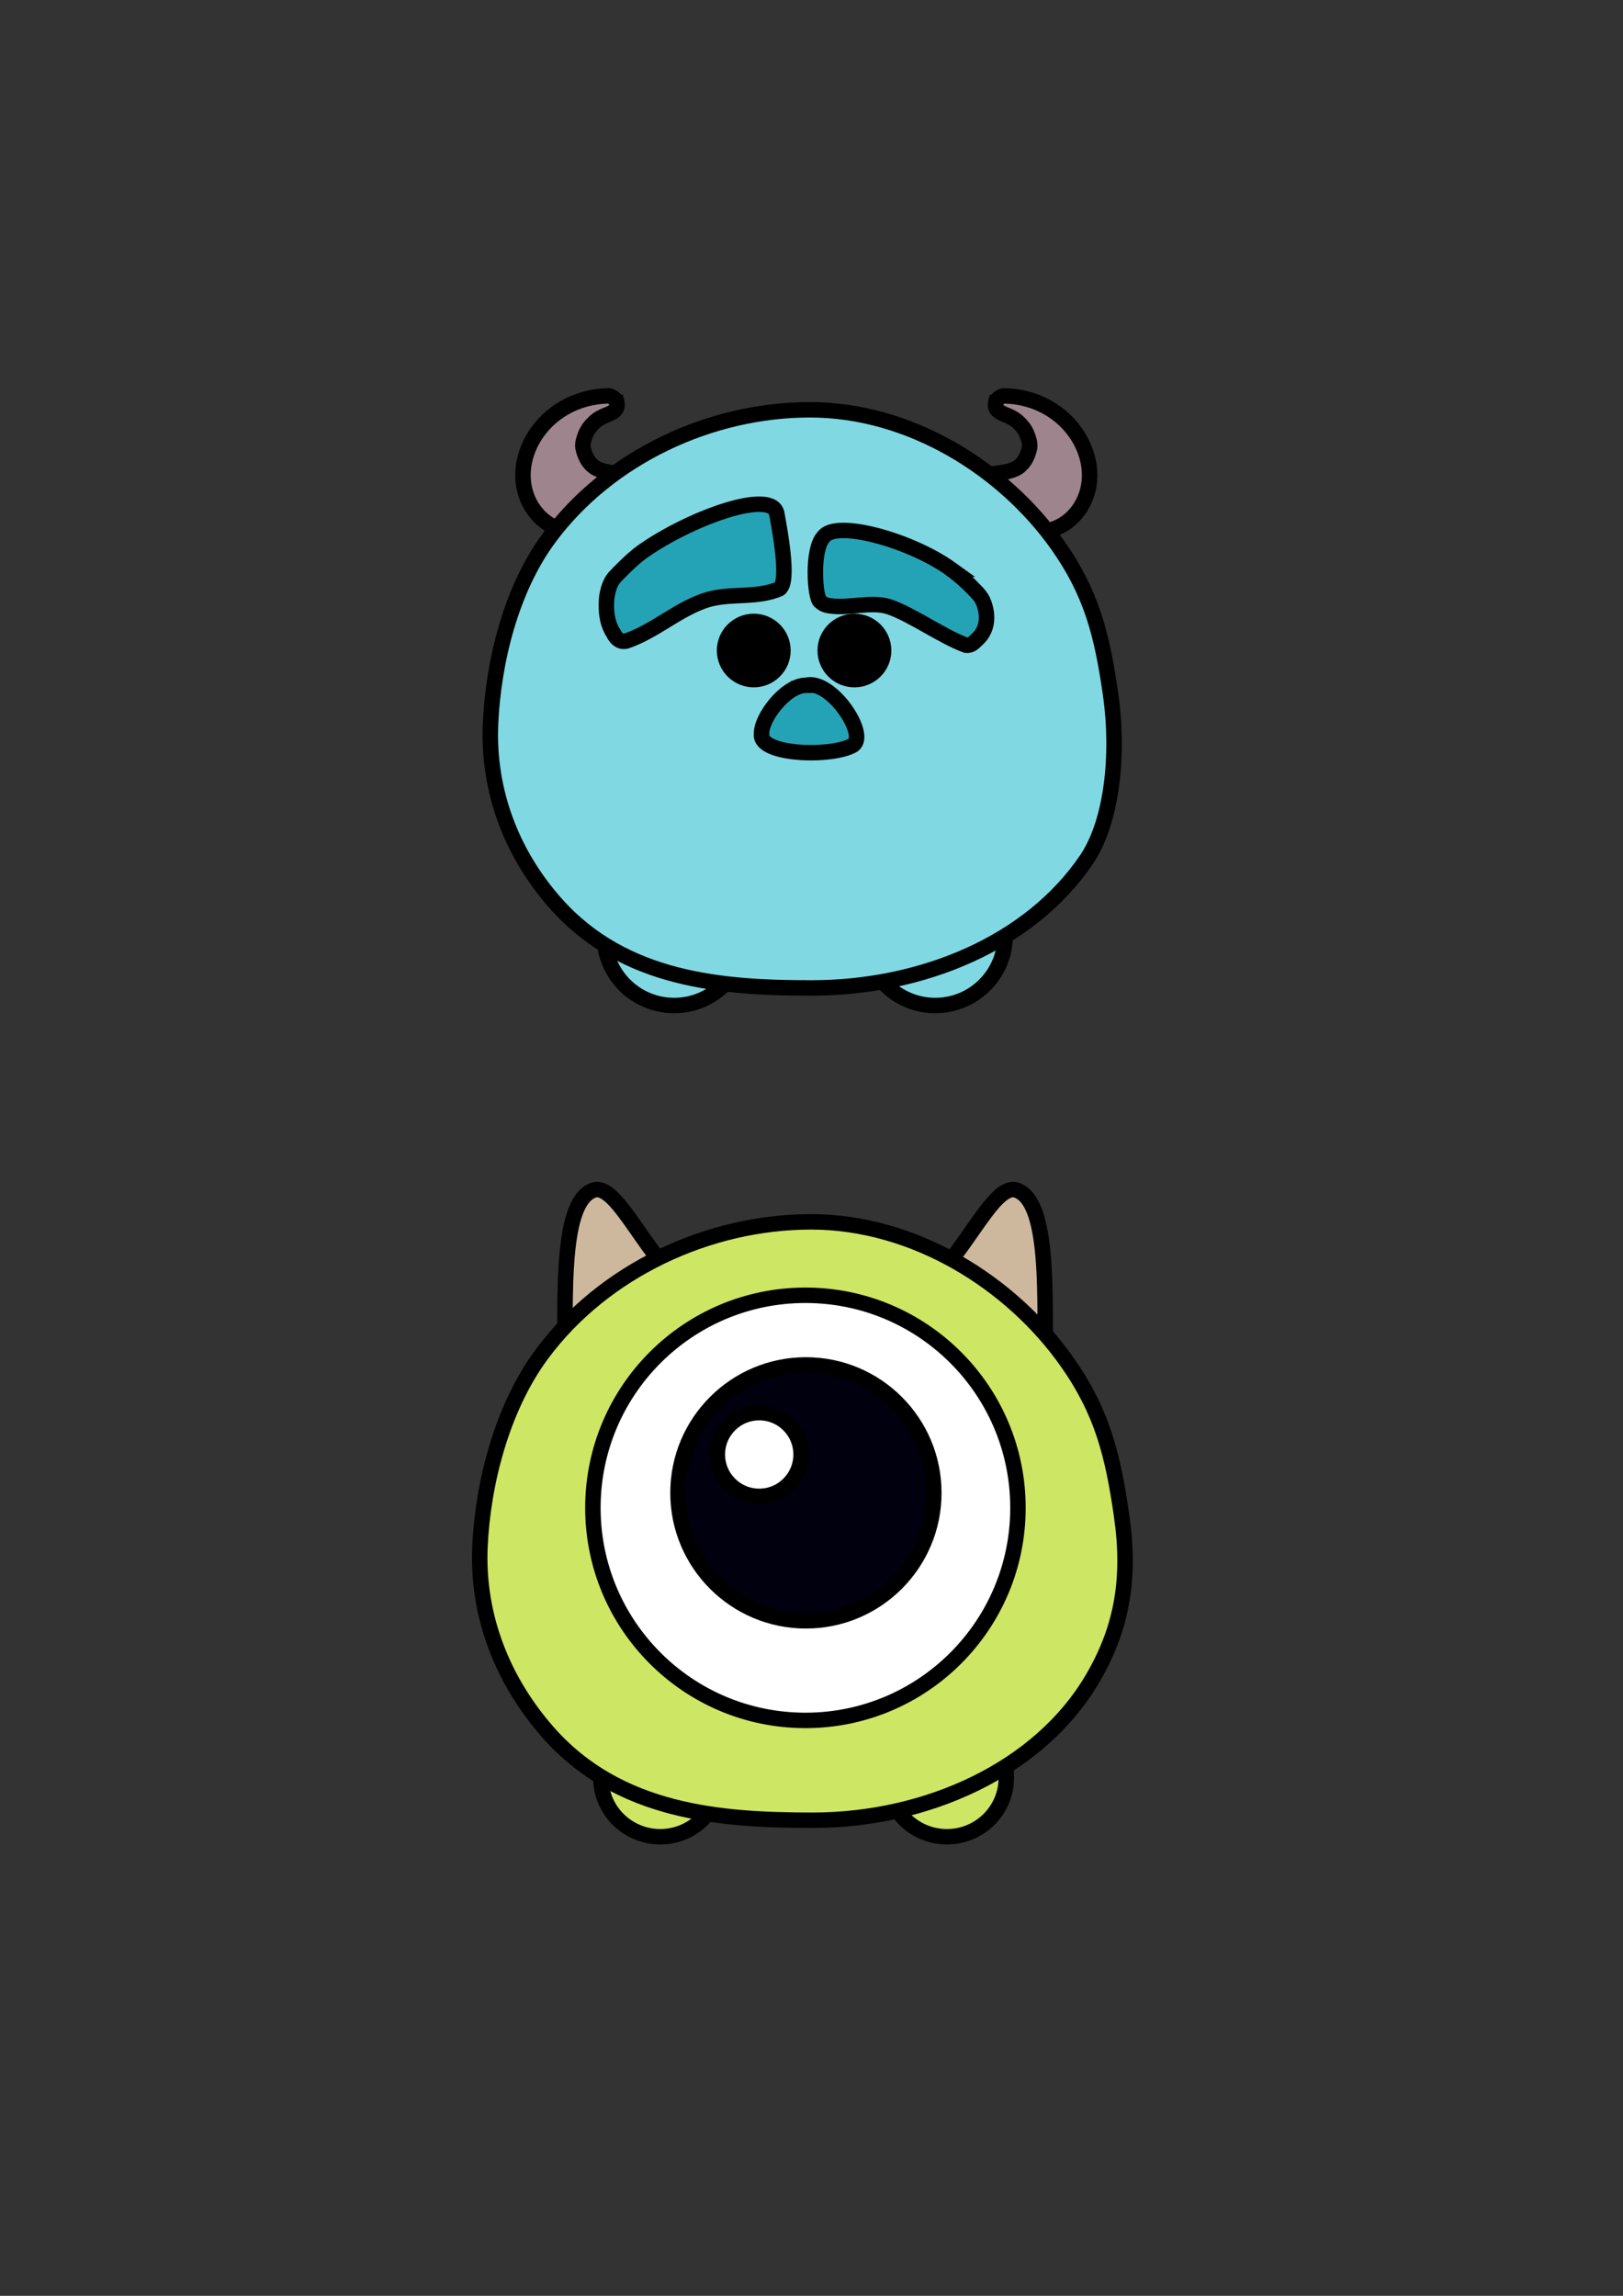 <?xml version="1.0" encoding="UTF-8" standalone="no"?>
<svg
   xmlns:dc="http://purl.org/dc/elements/1.1/"
   xmlns:cc="http://creativecommons.org/ns#"
   xmlns:rdf="http://www.w3.org/1999/02/22-rdf-syntax-ns#"
   xmlns:svg="http://www.w3.org/2000/svg"
   xmlns="http://www.w3.org/2000/svg"
   xmlns:sodipodi="http://sodipodi.sourceforge.net/DTD/sodipodi-0.dtd"
   xmlns:inkscape="http://www.inkscape.org/namespaces/inkscape"
   width="210mm"
   height="297mm"
   viewBox="0 0 210 297"
   version="1.1"
   id="svg8"
   inkscape:label="left-eyebrow"
   inkscape:version="1.0.2-2 (e86c870879, 2021-01-15)"
   sodipodi:docname="monsters.svg">
  <rect x="0" y="0" width="210" height="297" fill="#333333" stroke="none"/>
  <defs
     id="defs2" />
  <sodipodi:namedview
     id="base"
     pagecolor="#ffffff"
     bordercolor="#666666"
     borderopacity="1.0"
     inkscape:pageopacity="0.0"
     inkscape:pageshadow="2"
     inkscape:zoom="0.7"
     inkscape:cx="606.80671"
     inkscape:cy="477.48261"
     inkscape:document-units="mm"
     inkscape:current-layer="svg8"
     inkscape:document-rotation="0"
     showgrid="false"
     inkscape:window-width="1920"
     inkscape:window-height="1051"
     inkscape:window-x="-9"
     inkscape:window-y="-9"
     inkscape:window-maximized="1" />
  <g
     id="g1118"
     inkscape:label="sullivan"
     transform="matrix(0.544,0,0,0.543,47.441,22.566)"
     style="stroke-width:1.84">
    <path
       style="fill:#9e848d;fill-opacity:1;stroke:#000000;stroke-width:3.68;stroke-miterlimit:4;stroke-dasharray:none;stroke-opacity:1"
       d="m 155.652,84.667 c 6.353,1.746 11.53,-1.183 14.167,-5.408 6.482,-10.387 -2.366,-26.243 -18.299,-26.517 -0.09,-0.002 -0.634,0.197 -0.935,0.402 -0.46,0.312 -0.724,0.698 -0.858,0.74 -0.373,1.319 -0.014,1.992 0.487,2.423 1.282,1.104 2.911,0.983 4.851,2.807 0.917,0.862 1.556,1.755 1.965,2.752 0.412,1.006 0.833,2.294 0.644,3.229 -0.271,1.341 -1.054,3.941 -3.444,5.071 -3.325,1.572 -9.935,1.253 -20.311,2.028 17.548,8.843 12.893,4.053 21.734,12.473 z"
       id="path889"
       sodipodi:nodetypes="cssscssssscc"
       inkscape:label="right-horn"
       sodipodi:insensitive="true" />
    <path
       style="fill:#9e848d;fill-opacity:1;stroke:#000000;stroke-width:3.68;stroke-miterlimit:4;stroke-dasharray:none;stroke-opacity:1"
       d="M 53.484,84.667 C 47.13,86.413 41.954,83.483 39.317,79.258 32.835,68.872 41.683,53.015 57.616,52.741 c 0.09,-0.002 0.634,0.197 0.935,0.402 0.46,0.312 0.724,0.698 0.858,0.74 0.373,1.319 0.014,1.992 -0.487,2.423 -1.282,1.104 -2.911,0.983 -4.851,2.807 -0.917,0.862 -1.556,1.755 -1.965,2.752 -0.412,1.006 -0.833,2.294 -0.644,3.229 0.271,1.341 1.054,3.941 3.444,5.071 3.325,1.572 9.935,1.253 20.311,2.028 -17.548,8.843 -12.893,4.053 -21.734,12.473 z"
       id="path847"
       sodipodi:nodetypes="cssscssssscc"
       inkscape:label="left-horn" />
    <circle
       style="fill:#80d8e2;fill-opacity:1;stroke:#000000;stroke-width:3.68;stroke-miterlimit:4;stroke-dasharray:none;stroke-opacity:1"
       id="path997"
       cx="73.142"
       cy="181.371"
       inkscape:label="left-foot"
       r="16.631"
       sodipodi:insensitive="true" />
    <circle
       style="fill:#80d8e2;fill-opacity:1;stroke:#000000;stroke-width:3.68;stroke-miterlimit:4;stroke-dasharray:none;stroke-opacity:1"
       id="path997-4"
       cx="135.238"
       cy="181.371"
       inkscape:label="right-foot"
       r="16.631"
       sodipodi:insensitive="true" />
    <g
       inkscape:label="horns"
       id="layer1"
       sodipodi:insensitive="true"
       style="stroke-width:1.84" />
    <path
       id="path12"
       style="fill:#80d8e2;fill-opacity:1;stroke:#000000;stroke-width:3.68;stroke-miterlimit:4;stroke-dasharray:none;stroke-opacity:1"
       inkscape:label="body"
       d="m 176.941,123.828 c 2.059,14.381 0.348,30.407 -5.695,39.357 -13.418,19.873 -39.013,30.628 -65.45,30.628 -21.092,0 -44.547,-1.698 -60.859,-20.162 C 34.39,161.713 28.772,146.765 29.466,130.888 30.1,116.374 34.251,98.919 43.459,86.502 57.766,67.21 81.878,56.07 105.418,56.07 c 23.744,10e-7 46.041,13.959 58.9,32.175 8.095,11.467 10.59,21.384 12.623,35.583 z"
       sodipodi:nodetypes="sssssssss"
       sodipodi:insensitive="true" />
    <path
       style="fill:#25a3b6;fill-opacity:1;stroke:#000000;stroke-width:3.68;stroke-miterlimit:4;stroke-dasharray:none;stroke-opacity:1"
       d="m 59.237,95.686 c 0,0 3.66,-3.893 6.215,-5.72 11.182,-7.993 31.263,-15.361 32.124,-8.993 2.213,11.825 2.05,16.804 0.578,17.754 -5.644,2.451 -12.144,0.786 -18.018,2.894 -6.407,2.3 -11.616,7.101 -17.967,9.396 -0.977,0.41 -2.364,0.471 -3.478,-1.728 -1.12,-1.724 -1.958,-4.304 -1.582,-8.534 0.472,-3.164 1.45,-4.363 2.127,-5.069 z"
       id="path916"
       sodipodi:nodetypes="csccscccc"
       inkscape:label="left-eyebrow"
       sodipodi:insensitive="true" />
    <path
       style="fill:#25a3b6;fill-opacity:1;stroke:#000000;stroke-width:3.68;stroke-miterlimit:4;stroke-dasharray:none;stroke-opacity:1"
       d="m 104.485,121.705 c -4.854,0.047 -10.728,7.824 -10.548,11.591 -0.737,5.074 16.792,5.653 21.835,2.627 3.415,-2.648 -5.306,-15.701 -11.287,-14.218 z"
       id="path920"
       inkscape:label="nose"
       sodipodi:nodetypes="cccc"
       sodipodi:insensitive="true" />
    <path
       style="fill:#25a3b6;fill-opacity:1;stroke:#000000;stroke-width:3.68;stroke-miterlimit:4;stroke-dasharray:none;stroke-opacity:1"
       d="m 139.023,94.051 c -9.593,-6.911 -27.514,-11.916 -30.381,-7.658 -2.823,3.005 -2.036,14.53 -0.773,15.351 0.608,0.535 1.08,0.784 1.703,0.918 4.627,0.993 10.516,-1.18 14.956,0.426 5.496,1.989 12.582,7.086 18.03,9.07 1.121,0.083 1.57,-0.348 2.526,-1.273 3.443,-3.017 2.347,-7.395 1.488,-9.301 -0.518,-1.045 -1.103,-1.664 -1.719,-2.315 -1.922,-2.03 -3.761,-3.678 -5.83,-5.218 z"
       id="path916-8"
       sodipodi:nodetypes="cccsscccsc"
       inkscape:label="right-eyebrow"
       sodipodi:insensitive="true" />
    <ellipse
       style="fill:#000000;fill-opacity:1;stroke:#000000;stroke-width:3.68;stroke-linecap:round;stroke-miterlimit:4;stroke-dasharray:none;stroke-opacity:1"
       id="path1024"
       cx="92.072"
       cy="113.425"
       inkscape:label="left-eye"
       rx="6.94"
       ry="6.934"
       sodipodi:insensitive="true" />
    <ellipse
       style="fill:#000000;fill-opacity:1;stroke:#000000;stroke-width:3.68;stroke-linecap:round;stroke-miterlimit:4;stroke-dasharray:none;stroke-opacity:1"
       id="path1024-1"
       cx="116.015"
       cy="113.425"
       inkscape:label="right-eye"
       rx="6.94"
       ry="6.934" />
  </g>
  <g
     id="g1241"
     inkscape:label="mike wazowski"
     transform="matrix(0.562,0,0,0.562,45.873,145.147)"
     style="stroke-width:1.778">
    <path
       style="fill:#cdb89e;fill-opacity:1;stroke:#000000;stroke-width:3.556;stroke-linecap:round;stroke-miterlimit:4;stroke-dasharray:none;stroke-opacity:1"
       d="m 159.08,64.951 c -0.567,-20.095 1.949,-46.707 -6.881,-49.334 -5.64,-1.212 -12.102,16.419 -23.139,24.653 z"
       id="path1145-8"
       sodipodi:nodetypes="cccc"
       inkscape:label="right-horn" />
    <path
       style="fill:#cdb89e;fill-opacity:1;stroke:#000000;stroke-width:3.556;stroke-linecap:round;stroke-miterlimit:4;stroke-dasharray:none;stroke-opacity:1"
       d="M 48.378,64.951 C 48.945,44.855 46.429,18.244 55.259,15.616 60.899,14.404 67.361,32.036 78.398,40.269 Z"
       id="path1145"
       sodipodi:nodetypes="cccc"
       inkscape:label="left-horn" />
    <ellipse
       style="fill:#cde664;fill-opacity:1;stroke:#000000;stroke-width:3.556;stroke-linecap:round;stroke-miterlimit:4;stroke-dasharray:none;stroke-opacity:1"
       id="path1209-9"
       cx="136.385"
       cy="150.967"
       inkscape:label="right-foot"
       rx="13.675"
       ry="13.563" />
    <ellipse
       style="fill:#cde664;fill-opacity:1;stroke:#000000;stroke-width:3.556;stroke-linecap:round;stroke-miterlimit:4;stroke-dasharray:none;stroke-opacity:1"
       id="path1209"
       cx="70.385"
       cy="150.967"
       inkscape:label="left-foot"
       rx="13.675"
       ry="13.563" />
    <path
       id="path12-0"
       style="fill:#cde664;fill-opacity:1;stroke:#000000;stroke-width:3.556;stroke-miterlimit:4;stroke-dasharray:none;stroke-opacity:1"
       inkscape:label="body"
       d="m 176.62,90.746 c 2.059,14.381 0.081,25.863 -6.765,37.486 -12.168,20.662 -37.944,32.498 -64.381,32.498 -21.092,0 -44.547,-1.698 -60.859,-20.162 -10.547,-11.938 -16.432,-26.886 -15.738,-42.762 0.634,-14.514 5.052,-31.969 14.261,-44.387 14.307,-19.292 38.419,-30.432 61.959,-30.432 23.744,0 46.041,13.959 58.9,32.175 8.095,11.467 10.59,21.384 12.623,35.583 z"
       sodipodi:nodetypes="sssssssss" />
    <circle
       style="fill:#ffffff;fill-opacity:1;stroke:#000000;stroke-width:3.556;stroke-linecap:round;stroke-miterlimit:4;stroke-dasharray:none;stroke-opacity:1"
       id="path1121"
       cx="103.81"
       cy="88.82"
       r="48.931"
       inkscape:label="eye" />
    <circle
       style="fill:#00000f;fill-opacity:1;stroke:#000000;stroke-width:3.556;stroke-linecap:round;stroke-miterlimit:4;stroke-dasharray:none;stroke-opacity:1"
       id="path1121-2"
       cx="103.921"
       cy="85.373"
       r="29.451"
       inkscape:label="pupil" />
    <circle
       style="fill:#ffffff;fill-opacity:1;stroke:#000000;stroke-width:3.556;stroke-linecap:round;stroke-miterlimit:4;stroke-dasharray:none;stroke-opacity:1"
       id="path1231"
       cx="93.171"
       cy="76.54"
       r="9.638"
       inkscape:label="shine" />
  </g>
</svg>
